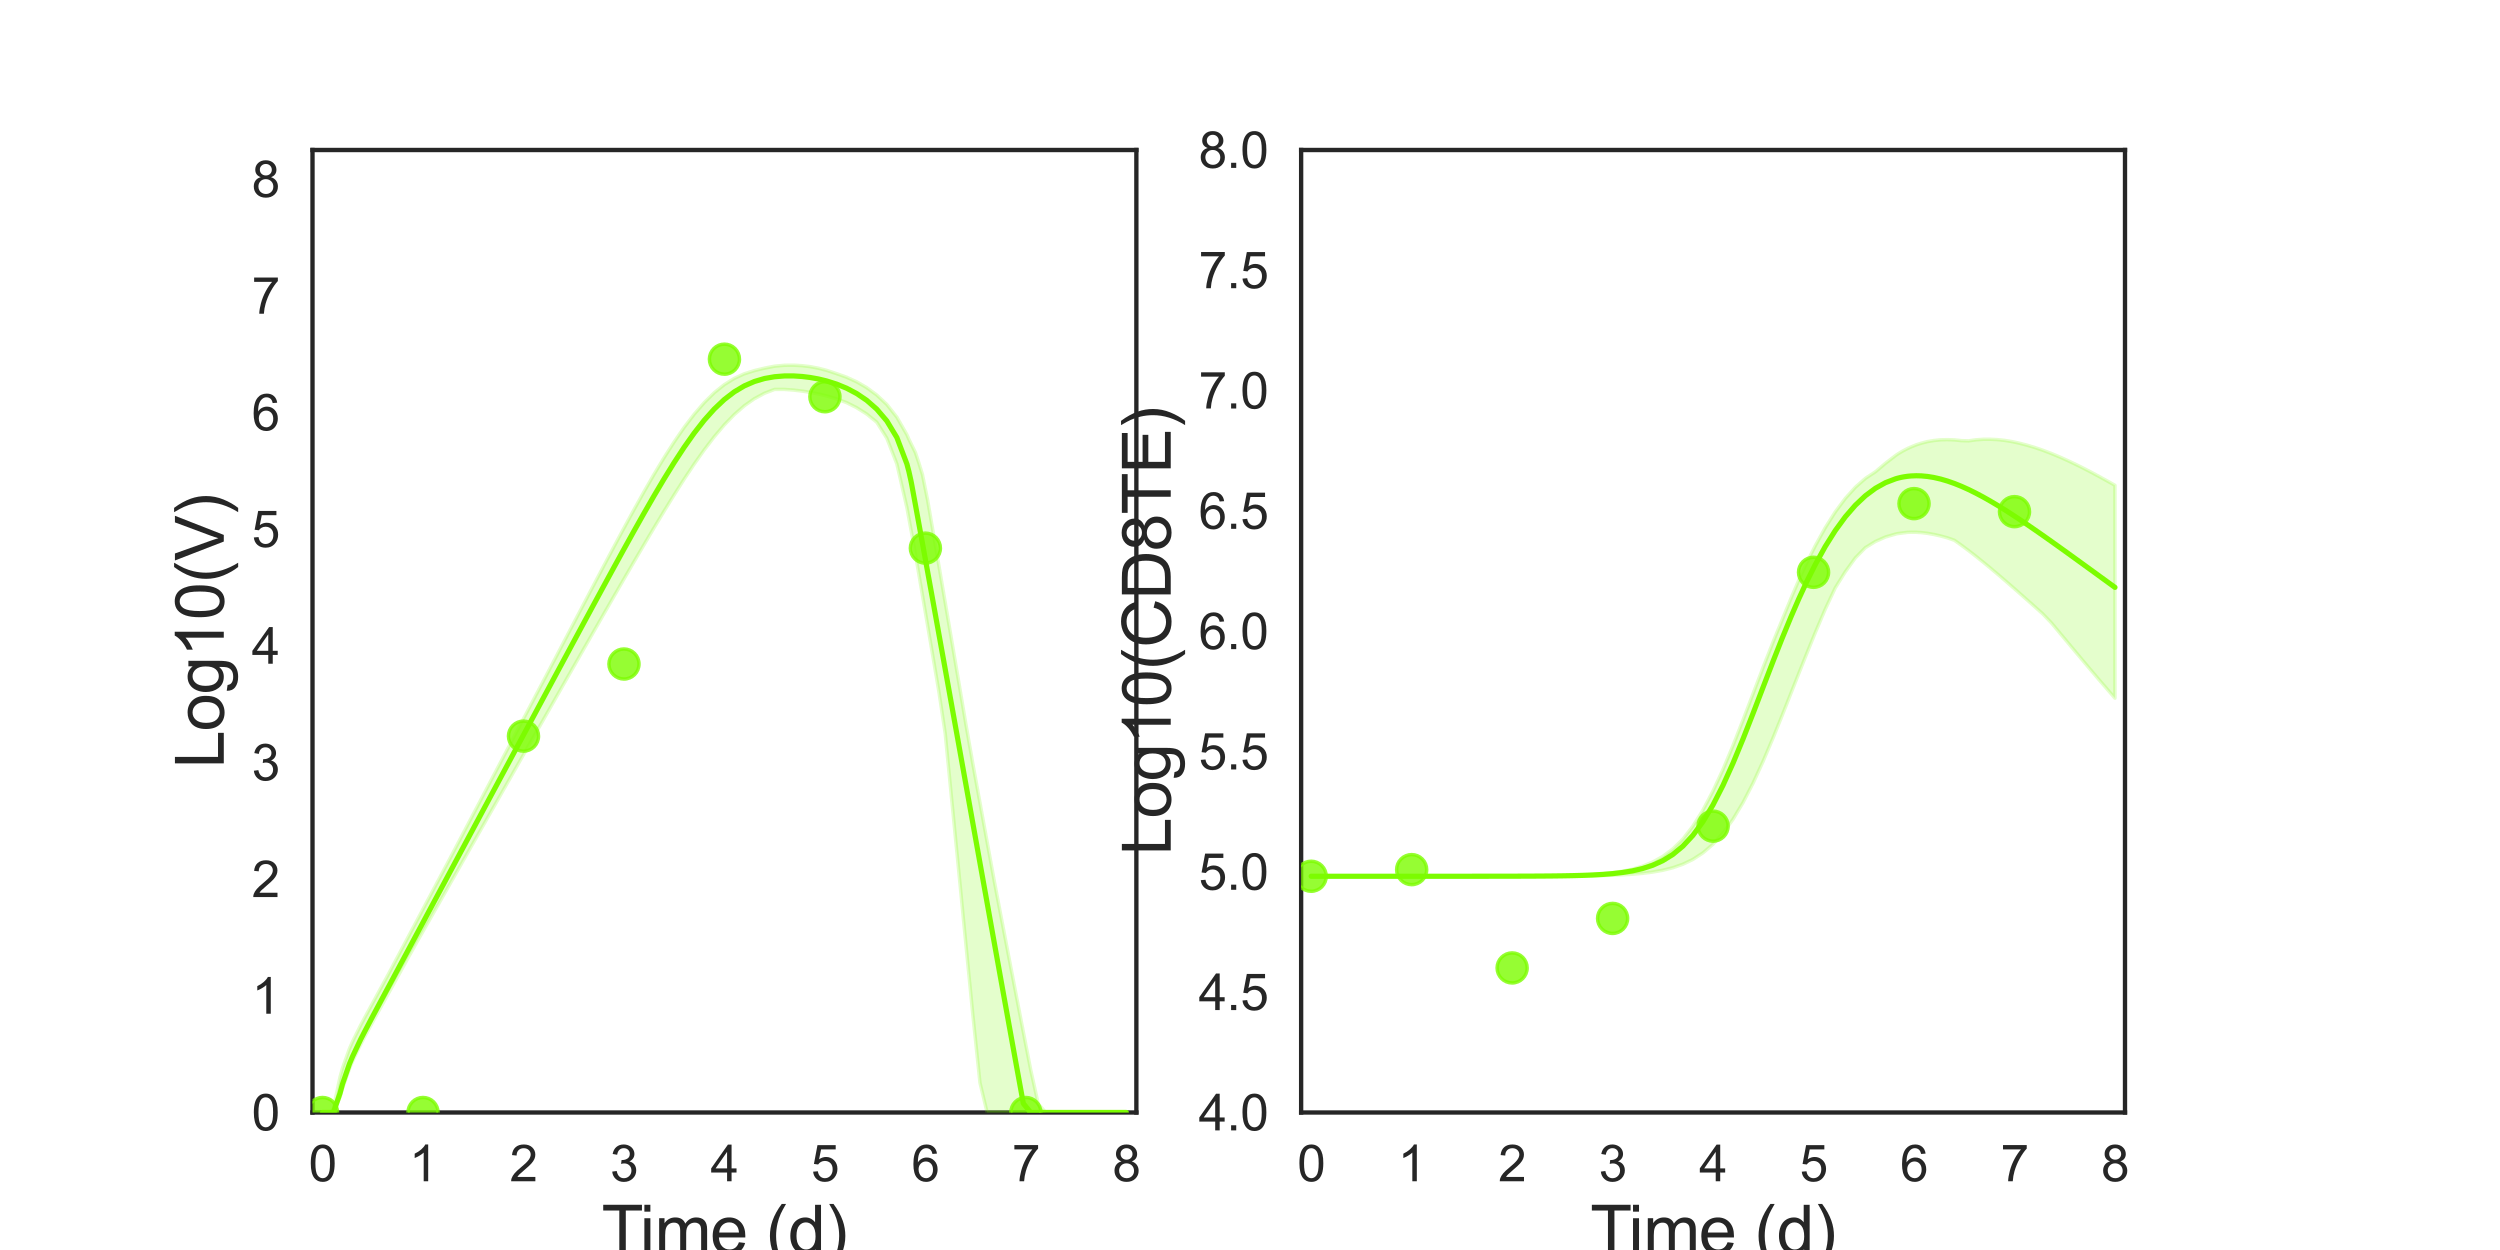 <?xml version="1.0" encoding="utf-8" standalone="no"?>
<!DOCTYPE svg PUBLIC "-//W3C//DTD SVG 1.1//EN"
  "http://www.w3.org/Graphics/SVG/1.1/DTD/svg11.dtd">
<svg xmlns:xlink="http://www.w3.org/1999/xlink" width="720pt" height="360pt" viewBox="0 0 720 360" xmlns="http://www.w3.org/2000/svg" version="1.1">
 <defs>
  <style type="text/css">*{stroke-linejoin: round; stroke-linecap: butt}</style>
 </defs>
 <g id="figure_1">
  <g id="patch_1">
   <path d="M 0 360 
L 720 360 
L 720 0 
L 0 0 
z
" style="fill: #ffffff"/>
  </g>
  <g id="axes_1">
   <g id="patch_2">
    <path d="M 90 320.4 
L 327.273 320.4 
L 327.273 43.2 
L 90 43.2 
z
" style="fill: #ffffff"/>
   </g>
   <g id="matplotlib.axis_1">
    <g id="xtick_1">
     <g id="text_1">
      <!-- 0 -->
      <g style="fill: #262626" transform="translate(88.89 340.207) scale(0.144 -0.144)">
       <defs>
        <path id="ArialMT-30" d="M 266 2259 
Q 266 3072 433 3567 
Q 600 4063 929 4331 
Q 1259 4600 1759 4600 
Q 2128 4600 2406 4451 
Q 2684 4303 2865 4023 
Q 3047 3744 3150 3342 
Q 3253 2941 3253 2259 
Q 3253 1453 3087 958 
Q 2922 463 2592 192 
Q 2263 -78 1759 -78 
Q 1097 -78 719 397 
Q 266 969 266 2259 
z
M 844 2259 
Q 844 1131 1108 757 
Q 1372 384 1759 384 
Q 2147 384 2411 759 
Q 2675 1134 2675 2259 
Q 2675 3391 2411 3762 
Q 2147 4134 1753 4134 
Q 1366 4134 1134 3806 
Q 844 3388 844 2259 
z
" transform="scale(0.016)"/>
       </defs>
       <use xlink:href="#ArialMT-30"/>
      </g>
     </g>
    </g>
    <g id="xtick_2">
     <g id="text_2">
      <!-- 1 -->
      <g style="fill: #262626" transform="translate(117.825 340.207) scale(0.144 -0.144)">
       <defs>
        <path id="ArialMT-31" d="M 2384 0 
L 1822 0 
L 1822 3584 
Q 1619 3391 1289 3197 
Q 959 3003 697 2906 
L 697 3450 
Q 1169 3672 1522 3987 
Q 1875 4303 2022 4600 
L 2384 4600 
L 2384 0 
z
" transform="scale(0.016)"/>
       </defs>
       <use xlink:href="#ArialMT-31"/>
      </g>
     </g>
    </g>
    <g id="xtick_3">
     <g id="text_3">
      <!-- 2 -->
      <g style="fill: #262626" transform="translate(146.761 340.207) scale(0.144 -0.144)">
       <defs>
        <path id="ArialMT-32" d="M 3222 541 
L 3222 0 
L 194 0 
Q 188 203 259 391 
Q 375 700 629 1000 
Q 884 1300 1366 1694 
Q 2113 2306 2375 2664 
Q 2638 3022 2638 3341 
Q 2638 3675 2398 3904 
Q 2159 4134 1775 4134 
Q 1369 4134 1125 3890 
Q 881 3647 878 3216 
L 300 3275 
Q 359 3922 746 4261 
Q 1134 4600 1788 4600 
Q 2447 4600 2831 4234 
Q 3216 3869 3216 3328 
Q 3216 3053 3103 2787 
Q 2991 2522 2730 2228 
Q 2469 1934 1863 1422 
Q 1356 997 1212 845 
Q 1069 694 975 541 
L 3222 541 
z
" transform="scale(0.016)"/>
       </defs>
       <use xlink:href="#ArialMT-32"/>
      </g>
     </g>
    </g>
    <g id="xtick_4">
     <g id="text_4">
      <!-- 3 -->
      <g style="fill: #262626" transform="translate(175.697 340.207) scale(0.144 -0.144)">
       <defs>
        <path id="ArialMT-33" d="M 269 1209 
L 831 1284 
Q 928 806 1161 595 
Q 1394 384 1728 384 
Q 2125 384 2398 659 
Q 2672 934 2672 1341 
Q 2672 1728 2419 1979 
Q 2166 2231 1775 2231 
Q 1616 2231 1378 2169 
L 1441 2663 
Q 1497 2656 1531 2656 
Q 1891 2656 2178 2843 
Q 2466 3031 2466 3422 
Q 2466 3731 2256 3934 
Q 2047 4138 1716 4138 
Q 1388 4138 1169 3931 
Q 950 3725 888 3313 
L 325 3413 
Q 428 3978 793 4289 
Q 1159 4600 1703 4600 
Q 2078 4600 2393 4439 
Q 2709 4278 2876 4000 
Q 3044 3722 3044 3409 
Q 3044 3113 2884 2869 
Q 2725 2625 2413 2481 
Q 2819 2388 3044 2092 
Q 3269 1797 3269 1353 
Q 3269 753 2831 336 
Q 2394 -81 1725 -81 
Q 1122 -81 723 278 
Q 325 638 269 1209 
z
" transform="scale(0.016)"/>
       </defs>
       <use xlink:href="#ArialMT-33"/>
      </g>
     </g>
    </g>
    <g id="xtick_5">
     <g id="text_5">
      <!-- 4 -->
      <g style="fill: #262626" transform="translate(204.632 340.207) scale(0.144 -0.144)">
       <defs>
        <path id="ArialMT-34" d="M 2069 0 
L 2069 1097 
L 81 1097 
L 81 1613 
L 2172 4581 
L 2631 4581 
L 2631 1613 
L 3250 1613 
L 3250 1097 
L 2631 1097 
L 2631 0 
L 2069 0 
z
M 2069 1613 
L 2069 3678 
L 634 1613 
L 2069 1613 
z
" transform="scale(0.016)"/>
       </defs>
       <use xlink:href="#ArialMT-34"/>
      </g>
     </g>
    </g>
    <g id="xtick_6">
     <g id="text_6">
      <!-- 5 -->
      <g style="fill: #262626" transform="translate(233.568 340.207) scale(0.144 -0.144)">
       <defs>
        <path id="ArialMT-35" d="M 266 1200 
L 856 1250 
Q 922 819 1161 601 
Q 1400 384 1738 384 
Q 2144 384 2425 690 
Q 2706 997 2706 1503 
Q 2706 1984 2436 2262 
Q 2166 2541 1728 2541 
Q 1456 2541 1237 2417 
Q 1019 2294 894 2097 
L 366 2166 
L 809 4519 
L 3088 4519 
L 3088 3981 
L 1259 3981 
L 1013 2750 
Q 1425 3038 1878 3038 
Q 2478 3038 2890 2622 
Q 3303 2206 3303 1553 
Q 3303 931 2941 478 
Q 2500 -78 1738 -78 
Q 1113 -78 717 272 
Q 322 622 266 1200 
z
" transform="scale(0.016)"/>
       </defs>
       <use xlink:href="#ArialMT-35"/>
      </g>
     </g>
    </g>
    <g id="xtick_7">
     <g id="text_7">
      <!-- 6 -->
      <g style="fill: #262626" transform="translate(262.504 340.207) scale(0.144 -0.144)">
       <defs>
        <path id="ArialMT-36" d="M 3184 3459 
L 2625 3416 
Q 2550 3747 2413 3897 
Q 2184 4138 1850 4138 
Q 1581 4138 1378 3988 
Q 1113 3794 959 3422 
Q 806 3050 800 2363 
Q 1003 2672 1297 2822 
Q 1591 2972 1913 2972 
Q 2475 2972 2870 2558 
Q 3266 2144 3266 1488 
Q 3266 1056 3080 686 
Q 2894 316 2569 119 
Q 2244 -78 1831 -78 
Q 1128 -78 684 439 
Q 241 956 241 2144 
Q 241 3472 731 4075 
Q 1159 4600 1884 4600 
Q 2425 4600 2770 4297 
Q 3116 3994 3184 3459 
z
M 888 1484 
Q 888 1194 1011 928 
Q 1134 663 1356 523 
Q 1578 384 1822 384 
Q 2178 384 2434 671 
Q 2691 959 2691 1453 
Q 2691 1928 2437 2201 
Q 2184 2475 1800 2475 
Q 1419 2475 1153 2201 
Q 888 1928 888 1484 
z
" transform="scale(0.016)"/>
       </defs>
       <use xlink:href="#ArialMT-36"/>
      </g>
     </g>
    </g>
    <g id="xtick_8">
     <g id="text_8">
      <!-- 7 -->
      <g style="fill: #262626" transform="translate(291.44 340.207) scale(0.144 -0.144)">
       <defs>
        <path id="ArialMT-37" d="M 303 3981 
L 303 4522 
L 3269 4522 
L 3269 4084 
Q 2831 3619 2401 2847 
Q 1972 2075 1738 1259 
Q 1569 684 1522 0 
L 944 0 
Q 953 541 1156 1306 
Q 1359 2072 1739 2783 
Q 2119 3494 2547 3981 
L 303 3981 
z
" transform="scale(0.016)"/>
       </defs>
       <use xlink:href="#ArialMT-37"/>
      </g>
     </g>
    </g>
    <g id="xtick_9">
     <g id="text_9">
      <!-- 8 -->
      <g style="fill: #262626" transform="translate(320.375 340.207) scale(0.144 -0.144)">
       <defs>
        <path id="ArialMT-38" d="M 1131 2484 
Q 781 2613 612 2850 
Q 444 3088 444 3419 
Q 444 3919 803 4259 
Q 1163 4600 1759 4600 
Q 2359 4600 2725 4251 
Q 3091 3903 3091 3403 
Q 3091 3084 2923 2848 
Q 2756 2613 2416 2484 
Q 2838 2347 3058 2040 
Q 3278 1734 3278 1309 
Q 3278 722 2862 322 
Q 2447 -78 1769 -78 
Q 1091 -78 675 323 
Q 259 725 259 1325 
Q 259 1772 486 2073 
Q 713 2375 1131 2484 
z
M 1019 3438 
Q 1019 3113 1228 2906 
Q 1438 2700 1772 2700 
Q 2097 2700 2305 2904 
Q 2513 3109 2513 3406 
Q 2513 3716 2298 3927 
Q 2084 4138 1766 4138 
Q 1444 4138 1231 3931 
Q 1019 3725 1019 3438 
z
M 838 1322 
Q 838 1081 952 856 
Q 1066 631 1291 507 
Q 1516 384 1775 384 
Q 2178 384 2440 643 
Q 2703 903 2703 1303 
Q 2703 1709 2433 1975 
Q 2163 2241 1756 2241 
Q 1359 2241 1098 1978 
Q 838 1716 838 1322 
z
" transform="scale(0.016)"/>
       </defs>
       <use xlink:href="#ArialMT-38"/>
      </g>
     </g>
    </g>
    <g id="text_10">
     <!-- Time (d) -->
     <g style="fill: #262626" transform="translate(173.266 361.046) scale(0.192 -0.192)">
      <defs>
       <path id="ArialMT-54" d="M 1659 0 
L 1659 4041 
L 150 4041 
L 150 4581 
L 3781 4581 
L 3781 4041 
L 2266 4041 
L 2266 0 
L 1659 0 
z
" transform="scale(0.016)"/>
       <path id="ArialMT-69" d="M 425 3934 
L 425 4581 
L 988 4581 
L 988 3934 
L 425 3934 
z
M 425 0 
L 425 3319 
L 988 3319 
L 988 0 
L 425 0 
z
" transform="scale(0.016)"/>
       <path id="ArialMT-6d" d="M 422 0 
L 422 3319 
L 925 3319 
L 925 2853 
Q 1081 3097 1340 3245 
Q 1600 3394 1931 3394 
Q 2300 3394 2536 3241 
Q 2772 3088 2869 2813 
Q 3263 3394 3894 3394 
Q 4388 3394 4653 3120 
Q 4919 2847 4919 2278 
L 4919 0 
L 4359 0 
L 4359 2091 
Q 4359 2428 4304 2576 
Q 4250 2725 4106 2815 
Q 3963 2906 3769 2906 
Q 3419 2906 3187 2673 
Q 2956 2441 2956 1928 
L 2956 0 
L 2394 0 
L 2394 2156 
Q 2394 2531 2256 2718 
Q 2119 2906 1806 2906 
Q 1569 2906 1367 2781 
Q 1166 2656 1075 2415 
Q 984 2175 984 1722 
L 984 0 
L 422 0 
z
" transform="scale(0.016)"/>
       <path id="ArialMT-65" d="M 2694 1069 
L 3275 997 
Q 3138 488 2766 206 
Q 2394 -75 1816 -75 
Q 1088 -75 661 373 
Q 234 822 234 1631 
Q 234 2469 665 2931 
Q 1097 3394 1784 3394 
Q 2450 3394 2872 2941 
Q 3294 2488 3294 1666 
Q 3294 1616 3291 1516 
L 816 1516 
Q 847 969 1125 678 
Q 1403 388 1819 388 
Q 2128 388 2347 550 
Q 2566 713 2694 1069 
z
M 847 1978 
L 2700 1978 
Q 2663 2397 2488 2606 
Q 2219 2931 1791 2931 
Q 1403 2931 1139 2672 
Q 875 2413 847 1978 
z
" transform="scale(0.016)"/>
       <path id="ArialMT-20" transform="scale(0.016)"/>
       <path id="ArialMT-28" d="M 1497 -1347 
Q 1031 -759 709 28 
Q 388 816 388 1659 
Q 388 2403 628 3084 
Q 909 3875 1497 4659 
L 1900 4659 
Q 1522 4009 1400 3731 
Q 1209 3300 1100 2831 
Q 966 2247 966 1656 
Q 966 153 1900 -1347 
L 1497 -1347 
z
" transform="scale(0.016)"/>
       <path id="ArialMT-64" d="M 2575 0 
L 2575 419 
Q 2259 -75 1647 -75 
Q 1250 -75 917 144 
Q 584 363 401 755 
Q 219 1147 219 1656 
Q 219 2153 384 2558 
Q 550 2963 881 3178 
Q 1213 3394 1622 3394 
Q 1922 3394 2156 3267 
Q 2391 3141 2538 2938 
L 2538 4581 
L 3097 4581 
L 3097 0 
L 2575 0 
z
M 797 1656 
Q 797 1019 1065 703 
Q 1334 388 1700 388 
Q 2069 388 2326 689 
Q 2584 991 2584 1609 
Q 2584 2291 2321 2609 
Q 2059 2928 1675 2928 
Q 1300 2928 1048 2622 
Q 797 2316 797 1656 
z
" transform="scale(0.016)"/>
       <path id="ArialMT-29" d="M 791 -1347 
L 388 -1347 
Q 1322 153 1322 1656 
Q 1322 2244 1188 2822 
Q 1081 3291 891 3722 
Q 769 4003 388 4659 
L 791 4659 
Q 1378 3875 1659 3084 
Q 1900 2403 1900 1659 
Q 1900 816 1576 28 
Q 1253 -759 791 -1347 
z
" transform="scale(0.016)"/>
      </defs>
      <use xlink:href="#ArialMT-54"/>
      <use xlink:href="#ArialMT-69" x="57.334"/>
      <use xlink:href="#ArialMT-6d" x="79.551"/>
      <use xlink:href="#ArialMT-65" x="162.852"/>
      <use xlink:href="#ArialMT-20" x="218.467"/>
      <use xlink:href="#ArialMT-28" x="246.25"/>
      <use xlink:href="#ArialMT-64" x="279.551"/>
      <use xlink:href="#ArialMT-29" x="335.166"/>
     </g>
    </g>
   </g>
   <g id="matplotlib.axis_2">
    <g id="ytick_1">
     <g id="text_11">
      <!-- 0 -->
      <g style="fill: #262626" transform="translate(72.492 325.554) scale(0.144 -0.144)">
       <use xlink:href="#ArialMT-30"/>
      </g>
     </g>
    </g>
    <g id="ytick_2">
     <g id="text_12">
      <!-- 1 -->
      <g style="fill: #262626" transform="translate(72.492 291.954) scale(0.144 -0.144)">
       <use xlink:href="#ArialMT-31"/>
      </g>
     </g>
    </g>
    <g id="ytick_3">
     <g id="text_13">
      <!-- 2 -->
      <g style="fill: #262626" transform="translate(72.492 258.354) scale(0.144 -0.144)">
       <use xlink:href="#ArialMT-32"/>
      </g>
     </g>
    </g>
    <g id="ytick_4">
     <g id="text_14">
      <!-- 3 -->
      <g style="fill: #262626" transform="translate(72.492 224.754) scale(0.144 -0.144)">
       <use xlink:href="#ArialMT-33"/>
      </g>
     </g>
    </g>
    <g id="ytick_5">
     <g id="text_15">
      <!-- 4 -->
      <g style="fill: #262626" transform="translate(72.492 191.154) scale(0.144 -0.144)">
       <use xlink:href="#ArialMT-34"/>
      </g>
     </g>
    </g>
    <g id="ytick_6">
     <g id="text_16">
      <!-- 5 -->
      <g style="fill: #262626" transform="translate(72.492 157.554) scale(0.144 -0.144)">
       <use xlink:href="#ArialMT-35"/>
      </g>
     </g>
    </g>
    <g id="ytick_7">
     <g id="text_17">
      <!-- 6 -->
      <g style="fill: #262626" transform="translate(72.492 123.954) scale(0.144 -0.144)">
       <use xlink:href="#ArialMT-36"/>
      </g>
     </g>
    </g>
    <g id="ytick_8">
     <g id="text_18">
      <!-- 7 -->
      <g style="fill: #262626" transform="translate(72.492 90.354) scale(0.144 -0.144)">
       <use xlink:href="#ArialMT-37"/>
      </g>
     </g>
    </g>
    <g id="ytick_9">
     <g id="text_19">
      <!-- 8 -->
      <g style="fill: #262626" transform="translate(72.492 56.754) scale(0.144 -0.144)">
       <use xlink:href="#ArialMT-38"/>
      </g>
     </g>
    </g>
    <g id="text_20">
     <!-- Log10(V) -->
     <g style="fill: #262626" transform="translate(64.451 221.289) rotate(-90) scale(0.192 -0.192)">
      <defs>
       <path id="ArialMT-4c" d="M 469 0 
L 469 4581 
L 1075 4581 
L 1075 541 
L 3331 541 
L 3331 0 
L 469 0 
z
" transform="scale(0.016)"/>
       <path id="ArialMT-6f" d="M 213 1659 
Q 213 2581 725 3025 
Q 1153 3394 1769 3394 
Q 2453 3394 2887 2945 
Q 3322 2497 3322 1706 
Q 3322 1066 3130 698 
Q 2938 331 2570 128 
Q 2203 -75 1769 -75 
Q 1072 -75 642 372 
Q 213 819 213 1659 
z
M 791 1659 
Q 791 1022 1069 705 
Q 1347 388 1769 388 
Q 2188 388 2466 706 
Q 2744 1025 2744 1678 
Q 2744 2294 2464 2611 
Q 2184 2928 1769 2928 
Q 1347 2928 1069 2612 
Q 791 2297 791 1659 
z
" transform="scale(0.016)"/>
       <path id="ArialMT-67" d="M 319 -275 
L 866 -356 
Q 900 -609 1056 -725 
Q 1266 -881 1628 -881 
Q 2019 -881 2231 -725 
Q 2444 -569 2519 -288 
Q 2563 -116 2559 434 
Q 2191 0 1641 0 
Q 956 0 581 494 
Q 206 988 206 1678 
Q 206 2153 378 2554 
Q 550 2956 876 3175 
Q 1203 3394 1644 3394 
Q 2231 3394 2613 2919 
L 2613 3319 
L 3131 3319 
L 3131 450 
Q 3131 -325 2973 -648 
Q 2816 -972 2473 -1159 
Q 2131 -1347 1631 -1347 
Q 1038 -1347 672 -1080 
Q 306 -813 319 -275 
z
M 784 1719 
Q 784 1066 1043 766 
Q 1303 466 1694 466 
Q 2081 466 2343 764 
Q 2606 1063 2606 1700 
Q 2606 2309 2336 2618 
Q 2066 2928 1684 2928 
Q 1309 2928 1046 2623 
Q 784 2319 784 1719 
z
" transform="scale(0.016)"/>
       <path id="ArialMT-56" d="M 1803 0 
L 28 4581 
L 684 4581 
L 1875 1253 
Q 2019 853 2116 503 
Q 2222 878 2363 1253 
L 3600 4581 
L 4219 4581 
L 2425 0 
L 1803 0 
z
" transform="scale(0.016)"/>
      </defs>
      <use xlink:href="#ArialMT-4c"/>
      <use xlink:href="#ArialMT-6f" x="55.615"/>
      <use xlink:href="#ArialMT-67" x="111.23"/>
      <use xlink:href="#ArialMT-31" x="166.846"/>
      <use xlink:href="#ArialMT-30" x="222.461"/>
      <use xlink:href="#ArialMT-28" x="278.076"/>
      <use xlink:href="#ArialMT-56" x="311.377"/>
      <use xlink:href="#ArialMT-29" x="378.076"/>
     </g>
    </g>
   </g>
   <g id="patch_3">
    <path d="M 90 320.4 
L 90 43.2 
" style="fill: none; stroke: #262626; stroke-width: 1.25; stroke-linejoin: miter; stroke-linecap: square"/>
   </g>
   <g id="patch_4">
    <path d="M 327.273 320.4 
L 327.273 43.2 
" style="fill: none; stroke: #262626; stroke-width: 1.25; stroke-linejoin: miter; stroke-linecap: square"/>
   </g>
   <g id="patch_5">
    <path d="M 90 320.4 
L 327.273 320.4 
" style="fill: none; stroke: #262626; stroke-width: 1.25; stroke-linejoin: miter; stroke-linecap: square"/>
   </g>
   <g id="patch_6">
    <path d="M 90 43.2 
L 327.273 43.2 
" style="fill: none; stroke: #262626; stroke-width: 1.25; stroke-linejoin: miter; stroke-linecap: square"/>
   </g>
   <g id="PolyCollection_1">
    <defs>
     <path id="m2ce5ccbba2" d="M 92.894 -39.6 
L 92.894 -39.6 
L 92.894 -39.6 
L 92.899 -39.6 
L 92.947 -39.6 
L 93.221 -39.6 
L 93.377 -39.6 
L 93.998 -39.6 
L 94.311 -39.6 
L 95.502 -39.6 
L 96.019 -39.6 
L 97.92 -43.984 
L 98.634 -46.488 
L 100.635 -52.178 
L 101.566 -54.435 
L 103.823 -59.085 
L 104.967 -61.298 
L 107.403 -65.794 
L 108.744 -68.235 
L 111.288 -72.842 
L 112.781 -75.542 
L 115.674 -80.776 
L 117.241 -83.612 
L 120.135 -88.804 
L 121.856 -91.829 
L 124.75 -96.922 
L 126.612 -100.194 
L 129.505 -105.287 
L 131.499 -108.792 
L 134.393 -113.884 
L 136.503 -117.593 
L 139.396 -122.683 
L 141.604 -126.564 
L 144.498 -131.647 
L 146.788 -135.671 
L 149.681 -140.754 
L 152.04 -144.898 
L 154.415 -149.068 
L 157.027 -153.654 
L 159.652 -158.261 
L 162.428 -163.128 
L 165.213 -168.007 
L 168.093 -173.045 
L 170.983 -178.094 
L 173.876 -183.137 
L 176.77 -188.165 
L 179.663 -193.172 
L 182.557 -198.148 
L 185.451 -203.082 
L 188.344 -207.957 
L 191.238 -212.753 
L 194.131 -217.438 
L 197.025 -221.977 
L 199.918 -226.323 
L 202.812 -230.42 
L 205.706 -234.208 
L 208.599 -237.625 
L 211.493 -240.616 
L 214.386 -243.141 
L 217.28 -245.18 
L 220.173 -246.739 
L 223.067 -247.845 
L 225.961 -247.846 
L 228.519 -247.661 
L 231.078 -247.359 
L 233.32 -247 
L 235.681 -246.536 
L 238.042 -245.972 
L 240.935 -245.117 
L 243.829 -244.036 
L 246.723 -242.576 
L 249.616 -240.757 
L 252.51 -238.39 
L 255.403 -233.794 
L 258.297 -226.385 
L 261.19 -213.793 
L 261.769 -210.657 
L 262.348 -207.515 
L 262.464 -206.887 
L 262.57 -206.311 
L 262.643 -205.915 
L 262.667 -205.781 
L 262.691 -205.65 
L 262.721 -205.489 
L 262.739 -205.389 
L 262.778 -205.177 
L 262.808 -205.014 
L 262.944 -204.276 
L 263.141 -203.205 
L 263.633 -200.414 
L 264.645 -194.521 
L 265.658 -188.617 
L 267.147 -179.894 
L 268.636 -171.17 
L 270.409 -160.733 
L 272.199 -148.906 
L 274.167 -128.938 
L 276.135 -108.958 
L 278.155 -88.286 
L 280.179 -67.72 
L 282.231 -48.175 
L 284.287 -39.6 
L 286.359 -39.6 
L 288.435 -39.6 
L 290.522 -39.6 
L 292.614 -39.6 
L 294.72 -39.6 
L 296.844 -39.6 
L 299.006 -39.6 
L 301.18 -39.6 
L 303.514 -39.6 
L 306.02 -39.6 
L 308.804 -39.6 
L 311.589 -39.6 
L 314.483 -39.6 
L 317.376 -39.6 
L 320.27 -39.6 
L 323.163 -39.6 
L 324.379 -39.6 
L 324.379 -39.6 
L 324.379 -39.6 
L 323.163 -39.6 
L 320.27 -39.6 
L 317.376 -39.6 
L 314.483 -39.6 
L 311.589 -39.6 
L 308.804 -39.6 
L 306.02 -39.6 
L 303.514 -39.6 
L 301.18 -39.6 
L 299.006 -42.097 
L 296.844 -51.888 
L 294.72 -62.784 
L 292.614 -73.657 
L 290.522 -84.505 
L 288.435 -95.346 
L 286.359 -106.215 
L 284.287 -117.551 
L 282.231 -128.797 
L 280.179 -140.027 
L 278.155 -151.558 
L 276.135 -163.495 
L 274.167 -175.069 
L 272.199 -186.62 
L 270.409 -197.075 
L 268.636 -207.385 
L 267.147 -216.002 
L 265.658 -223.338 
L 264.645 -226.631 
L 263.633 -229.676 
L 263.141 -230.679 
L 262.944 -231.08 
L 262.808 -231.356 
L 262.778 -231.417 
L 262.739 -231.497 
L 262.721 -231.534 
L 262.691 -231.594 
L 262.667 -231.643 
L 262.643 -231.694 
L 262.57 -231.842 
L 262.464 -232.058 
L 262.348 -232.294 
L 261.769 -233.473 
L 261.19 -234.804 
L 258.297 -239.858 
L 255.403 -243.526 
L 252.51 -246.237 
L 249.616 -248.37 
L 246.723 -250.044 
L 243.829 -251.361 
L 240.935 -252.395 
L 238.042 -253.35 
L 235.681 -253.956 
L 233.32 -254.411 
L 231.078 -254.677 
L 228.519 -254.831 
L 225.961 -254.806 
L 223.067 -254.539 
L 220.173 -253.973 
L 217.28 -253.273 
L 214.386 -252.359 
L 211.493 -251.032 
L 208.599 -249.231 
L 205.706 -246.908 
L 202.812 -244.049 
L 199.918 -240.695 
L 197.025 -236.911 
L 194.131 -232.705 
L 191.238 -228.178 
L 188.344 -223.379 
L 185.451 -218.356 
L 182.557 -213.166 
L 179.663 -207.857 
L 176.77 -202.464 
L 173.876 -197.013 
L 170.983 -191.521 
L 168.093 -186.015 
L 165.213 -180.528 
L 162.428 -175.212 
L 159.652 -169.906 
L 157.027 -164.899 
L 154.415 -159.942 
L 152.04 -155.434 
L 149.681 -150.955 
L 146.788 -145.457 
L 144.498 -141.107 
L 141.604 -135.607 
L 139.396 -131.411 
L 136.503 -125.91 
L 134.393 -121.898 
L 131.499 -116.395 
L 129.505 -112.607 
L 126.612 -107.171 
L 124.75 -103.673 
L 121.856 -98.236 
L 120.135 -95.001 
L 117.241 -89.565 
L 115.674 -86.62 
L 112.781 -81.186 
L 111.288 -78.381 
L 108.744 -73.724 
L 107.403 -71.271 
L 104.967 -66.784 
L 103.823 -64.65 
L 101.566 -60.088 
L 100.635 -57.97 
L 98.634 -52.364 
L 97.92 -49.79 
L 96.019 -40.825 
L 95.502 -39.602 
L 94.311 -39.6 
L 93.998 -39.6 
L 93.377 -39.6 
L 93.221 -39.6 
L 92.947 -39.6 
L 92.899 -39.6 
L 92.894 -39.6 
L 92.894 -39.6 
z
" style="stroke: #7cfc00; stroke-opacity: 0.2"/>
    </defs>
    <g clip-path="url(#p5294d9b8c7)">
     <use xlink:href="#m2ce5ccbba2" x="0" y="360" style="fill: #7cfc00; fill-opacity: 0.2; stroke: #7cfc00; stroke-opacity: 0.2"/>
    </g>
   </g>
   <g id="PathCollection_1">
    <defs>
     <path id="m85408d1f5b" d="M 0 4.33 
C 1.148 4.33 2.25 3.874 3.062 3.062 
C 3.874 2.25 4.33 1.148 4.33 0 
C 4.33 -1.148 3.874 -2.25 3.062 -3.062 
C 2.25 -3.874 1.148 -4.33 0 -4.33 
C -1.148 -4.33 -2.25 -3.874 -3.062 -3.062 
C -3.874 -2.25 -4.33 -1.148 -4.33 0 
C -4.33 1.148 -3.874 2.25 -3.062 3.062 
C -2.25 3.874 -1.148 4.33 0 4.33 
z
" style="stroke: #7cfc00; stroke-opacity: 0.8"/>
    </defs>
    <g clip-path="url(#p5294d9b8c7)">
     <use xlink:href="#m85408d1f5b" x="92.894" y="320.4" style="fill: #7cfc00; fill-opacity: 0.8; stroke: #7cfc00; stroke-opacity: 0.8"/>
     <use xlink:href="#m85408d1f5b" x="121.829" y="320.4" style="fill: #7cfc00; fill-opacity: 0.8; stroke: #7cfc00; stroke-opacity: 0.8"/>
     <use xlink:href="#m85408d1f5b" x="150.765" y="212.004" style="fill: #7cfc00; fill-opacity: 0.8; stroke: #7cfc00; stroke-opacity: 0.8"/>
     <use xlink:href="#m85408d1f5b" x="179.701" y="191.234" style="fill: #7cfc00; fill-opacity: 0.8; stroke: #7cfc00; stroke-opacity: 0.8"/>
     <use xlink:href="#m85408d1f5b" x="208.636" y="103.444" style="fill: #7cfc00; fill-opacity: 0.8; stroke: #7cfc00; stroke-opacity: 0.8"/>
     <use xlink:href="#m85408d1f5b" x="237.572" y="114.258" style="fill: #7cfc00; fill-opacity: 0.8; stroke: #7cfc00; stroke-opacity: 0.8"/>
     <use xlink:href="#m85408d1f5b" x="266.508" y="157.866" style="fill: #7cfc00; fill-opacity: 0.8; stroke: #7cfc00; stroke-opacity: 0.8"/>
     <use xlink:href="#m85408d1f5b" x="295.443" y="320.4" style="fill: #7cfc00; fill-opacity: 0.8; stroke: #7cfc00; stroke-opacity: 0.8"/>
    </g>
   </g>
   <g id="line2d_1">
    <path d="M 92.894 320.4 
L 92.894 320.4 
L 92.899 320.4 
L 92.947 320.4 
L 93.221 320.4 
L 93.377 320.4 
L 93.998 320.4 
L 94.311 320.4 
L 95.502 320.4 
L 96.019 320.4 
L 97.92 314.863 
L 98.634 312.211 
L 100.635 306.41 
L 101.566 304.2 
L 103.823 299.433 
L 104.967 297.198 
L 107.403 292.567 
L 108.744 290.064 
L 111.288 285.315 
L 112.781 282.538 
L 115.674 277.132 
L 117.241 274.215 
L 120.135 268.808 
L 121.856 265.602 
L 124.75 260.194 
L 126.612 256.726 
L 129.505 251.319 
L 131.499 247.604 
L 134.393 242.198 
L 136.503 238.266 
L 139.396 232.862 
L 141.604 228.748 
L 144.498 223.346 
L 146.788 219.081 
L 149.681 213.683 
L 152.04 209.292 
L 154.415 204.874 
L 157.027 200.012 
L 159.652 195.129 
L 162.428 189.968 
L 165.213 184.796 
L 168.093 179.456 
L 170.983 174.11 
L 173.876 168.776 
L 176.77 163.47 
L 179.663 158.201 
L 182.557 152.987 
L 185.451 147.85 
L 188.344 142.82 
L 191.238 137.938 
L 194.131 133.253 
L 197.025 128.828 
L 199.918 124.731 
L 202.812 121.033 
L 205.706 117.795 
L 208.599 115.06 
L 211.493 112.843 
L 214.386 111.126 
L 217.28 109.869 
L 220.173 109.014 
L 223.067 108.499 
L 225.961 108.269 
L 228.519 108.267 
L 231.078 108.435 
L 233.32 108.714 
L 235.681 109.14 
L 238.042 109.709 
L 240.935 110.622 
L 243.829 111.811 
L 246.723 113.337 
L 249.616 115.296 
L 252.51 117.837 
L 255.403 121.228 
L 258.297 126.012 
L 261.19 133.63 
L 261.769 135.828 
L 262.348 138.424 
L 262.464 139.003 
L 262.57 139.554 
L 262.643 139.942 
L 262.667 140.075 
L 262.691 140.205 
L 262.721 140.366 
L 262.739 140.466 
L 262.778 140.678 
L 262.808 140.841 
L 262.944 141.579 
L 263.141 142.65 
L 263.633 145.332 
L 264.645 150.874 
L 265.658 156.415 
L 267.147 164.625 
L 268.636 172.836 
L 270.409 182.67 
L 272.199 192.599 
L 274.167 203.565 
L 276.135 214.53 
L 278.155 225.8 
L 280.179 237.09 
L 282.231 248.544 
L 284.287 260.015 
L 286.359 271.568 
L 288.435 283.126 
L 290.522 294.71 
L 292.614 306.272 
L 294.72 317.808 
L 296.844 320.4 
L 299.006 320.4 
L 301.18 320.4 
L 303.514 320.4 
L 306.02 320.4 
L 308.804 320.4 
L 311.589 320.4 
L 314.483 320.4 
L 317.376 320.4 
L 320.27 320.4 
L 323.163 320.4 
L 324.379 320.4 
" clip-path="url(#p5294d9b8c7)" style="fill: none; stroke: #7cfc00; stroke-width: 1.5; stroke-linecap: round"/>
   </g>
  </g>
  <g id="axes_2">
   <g id="patch_7">
    <path d="M 374.727 320.4 
L 612 320.4 
L 612 43.2 
L 374.727 43.2 
z
" style="fill: #ffffff"/>
   </g>
   <g id="matplotlib.axis_3">
    <g id="xtick_10">
     <g id="text_21">
      <!-- 0 -->
      <g style="fill: #262626" transform="translate(373.617 340.207) scale(0.144 -0.144)">
       <use xlink:href="#ArialMT-30"/>
      </g>
     </g>
    </g>
    <g id="xtick_11">
     <g id="text_22">
      <!-- 1 -->
      <g style="fill: #262626" transform="translate(402.553 340.207) scale(0.144 -0.144)">
       <use xlink:href="#ArialMT-31"/>
      </g>
     </g>
    </g>
    <g id="xtick_12">
     <g id="text_23">
      <!-- 2 -->
      <g style="fill: #262626" transform="translate(431.488 340.207) scale(0.144 -0.144)">
       <use xlink:href="#ArialMT-32"/>
      </g>
     </g>
    </g>
    <g id="xtick_13">
     <g id="text_24">
      <!-- 3 -->
      <g style="fill: #262626" transform="translate(460.424 340.207) scale(0.144 -0.144)">
       <use xlink:href="#ArialMT-33"/>
      </g>
     </g>
    </g>
    <g id="xtick_14">
     <g id="text_25">
      <!-- 4 -->
      <g style="fill: #262626" transform="translate(489.36 340.207) scale(0.144 -0.144)">
       <use xlink:href="#ArialMT-34"/>
      </g>
     </g>
    </g>
    <g id="xtick_15">
     <g id="text_26">
      <!-- 5 -->
      <g style="fill: #262626" transform="translate(518.295 340.207) scale(0.144 -0.144)">
       <use xlink:href="#ArialMT-35"/>
      </g>
     </g>
    </g>
    <g id="xtick_16">
     <g id="text_27">
      <!-- 6 -->
      <g style="fill: #262626" transform="translate(547.231 340.207) scale(0.144 -0.144)">
       <use xlink:href="#ArialMT-36"/>
      </g>
     </g>
    </g>
    <g id="xtick_17">
     <g id="text_28">
      <!-- 7 -->
      <g style="fill: #262626" transform="translate(576.167 340.207) scale(0.144 -0.144)">
       <use xlink:href="#ArialMT-37"/>
      </g>
     </g>
    </g>
    <g id="xtick_18">
     <g id="text_29">
      <!-- 8 -->
      <g style="fill: #262626" transform="translate(605.103 340.207) scale(0.144 -0.144)">
       <use xlink:href="#ArialMT-38"/>
      </g>
     </g>
    </g>
    <g id="text_30">
     <!-- Time (d) -->
     <g style="fill: #262626" transform="translate(457.994 361.046) scale(0.192 -0.192)">
      <use xlink:href="#ArialMT-54"/>
      <use xlink:href="#ArialMT-69" x="57.334"/>
      <use xlink:href="#ArialMT-6d" x="79.551"/>
      <use xlink:href="#ArialMT-65" x="162.852"/>
      <use xlink:href="#ArialMT-20" x="218.467"/>
      <use xlink:href="#ArialMT-28" x="246.25"/>
      <use xlink:href="#ArialMT-64" x="279.551"/>
      <use xlink:href="#ArialMT-29" x="335.166"/>
     </g>
    </g>
   </g>
   <g id="matplotlib.axis_4">
    <g id="ytick_10">
     <g id="text_31">
      <!-- 4.0 -->
      <g style="fill: #262626" transform="translate(345.211 325.554) scale(0.144 -0.144)">
       <defs>
        <path id="ArialMT-2e" d="M 581 0 
L 581 641 
L 1222 641 
L 1222 0 
L 581 0 
z
" transform="scale(0.016)"/>
       </defs>
       <use xlink:href="#ArialMT-34"/>
       <use xlink:href="#ArialMT-2e" x="55.615"/>
       <use xlink:href="#ArialMT-30" x="83.398"/>
      </g>
     </g>
    </g>
    <g id="ytick_11">
     <g id="text_32">
      <!-- 4.5 -->
      <g style="fill: #262626" transform="translate(345.211 290.904) scale(0.144 -0.144)">
       <use xlink:href="#ArialMT-34"/>
       <use xlink:href="#ArialMT-2e" x="55.615"/>
       <use xlink:href="#ArialMT-35" x="83.398"/>
      </g>
     </g>
    </g>
    <g id="ytick_12">
     <g id="text_33">
      <!-- 5.0 -->
      <g style="fill: #262626" transform="translate(345.211 256.254) scale(0.144 -0.144)">
       <use xlink:href="#ArialMT-35"/>
       <use xlink:href="#ArialMT-2e" x="55.615"/>
       <use xlink:href="#ArialMT-30" x="83.398"/>
      </g>
     </g>
    </g>
    <g id="ytick_13">
     <g id="text_34">
      <!-- 5.5 -->
      <g style="fill: #262626" transform="translate(345.211 221.604) scale(0.144 -0.144)">
       <use xlink:href="#ArialMT-35"/>
       <use xlink:href="#ArialMT-2e" x="55.615"/>
       <use xlink:href="#ArialMT-35" x="83.398"/>
      </g>
     </g>
    </g>
    <g id="ytick_14">
     <g id="text_35">
      <!-- 6.0 -->
      <g style="fill: #262626" transform="translate(345.211 186.954) scale(0.144 -0.144)">
       <use xlink:href="#ArialMT-36"/>
       <use xlink:href="#ArialMT-2e" x="55.615"/>
       <use xlink:href="#ArialMT-30" x="83.398"/>
      </g>
     </g>
    </g>
    <g id="ytick_15">
     <g id="text_36">
      <!-- 6.5 -->
      <g style="fill: #262626" transform="translate(345.211 152.304) scale(0.144 -0.144)">
       <use xlink:href="#ArialMT-36"/>
       <use xlink:href="#ArialMT-2e" x="55.615"/>
       <use xlink:href="#ArialMT-35" x="83.398"/>
      </g>
     </g>
    </g>
    <g id="ytick_16">
     <g id="text_37">
      <!-- 7.0 -->
      <g style="fill: #262626" transform="translate(345.211 117.654) scale(0.144 -0.144)">
       <use xlink:href="#ArialMT-37"/>
       <use xlink:href="#ArialMT-2e" x="55.615"/>
       <use xlink:href="#ArialMT-30" x="83.398"/>
      </g>
     </g>
    </g>
    <g id="ytick_17">
     <g id="text_38">
      <!-- 7.5 -->
      <g style="fill: #262626" transform="translate(345.211 83.004) scale(0.144 -0.144)">
       <use xlink:href="#ArialMT-37"/>
       <use xlink:href="#ArialMT-2e" x="55.615"/>
       <use xlink:href="#ArialMT-35" x="83.398"/>
      </g>
     </g>
    </g>
    <g id="ytick_18">
     <g id="text_39">
      <!-- 8.0 -->
      <g style="fill: #262626" transform="translate(345.211 48.354) scale(0.144 -0.144)">
       <use xlink:href="#ArialMT-38"/>
       <use xlink:href="#ArialMT-2e" x="55.615"/>
       <use xlink:href="#ArialMT-30" x="83.398"/>
      </g>
     </g>
    </g>
    <g id="text_40">
     <!-- Log10(CD8TE) -->
     <g style="fill: #262626" transform="translate(337.17 246.357) rotate(-90) scale(0.192 -0.192)">
      <defs>
       <path id="ArialMT-43" d="M 3763 1606 
L 4369 1453 
Q 4178 706 3683 314 
Q 3188 -78 2472 -78 
Q 1731 -78 1267 223 
Q 803 525 561 1097 
Q 319 1669 319 2325 
Q 319 3041 592 3573 
Q 866 4106 1370 4382 
Q 1875 4659 2481 4659 
Q 3169 4659 3637 4309 
Q 4106 3959 4291 3325 
L 3694 3184 
Q 3534 3684 3231 3912 
Q 2928 4141 2469 4141 
Q 1941 4141 1586 3887 
Q 1231 3634 1087 3207 
Q 944 2781 944 2328 
Q 944 1744 1114 1308 
Q 1284 872 1643 656 
Q 2003 441 2422 441 
Q 2931 441 3284 734 
Q 3638 1028 3763 1606 
z
" transform="scale(0.016)"/>
       <path id="ArialMT-44" d="M 494 0 
L 494 4581 
L 2072 4581 
Q 2606 4581 2888 4516 
Q 3281 4425 3559 4188 
Q 3922 3881 4101 3404 
Q 4281 2928 4281 2316 
Q 4281 1794 4159 1391 
Q 4038 988 3847 723 
Q 3656 459 3429 307 
Q 3203 156 2883 78 
Q 2563 0 2147 0 
L 494 0 
z
M 1100 541 
L 2078 541 
Q 2531 541 2789 625 
Q 3047 709 3200 863 
Q 3416 1078 3536 1442 
Q 3656 1806 3656 2325 
Q 3656 3044 3420 3430 
Q 3184 3816 2847 3947 
Q 2603 4041 2063 4041 
L 1100 4041 
L 1100 541 
z
" transform="scale(0.016)"/>
       <path id="ArialMT-45" d="M 506 0 
L 506 4581 
L 3819 4581 
L 3819 4041 
L 1113 4041 
L 1113 2638 
L 3647 2638 
L 3647 2100 
L 1113 2100 
L 1113 541 
L 3925 541 
L 3925 0 
L 506 0 
z
" transform="scale(0.016)"/>
      </defs>
      <use xlink:href="#ArialMT-4c"/>
      <use xlink:href="#ArialMT-6f" x="55.615"/>
      <use xlink:href="#ArialMT-67" x="111.23"/>
      <use xlink:href="#ArialMT-31" x="166.846"/>
      <use xlink:href="#ArialMT-30" x="222.461"/>
      <use xlink:href="#ArialMT-28" x="278.076"/>
      <use xlink:href="#ArialMT-43" x="311.377"/>
      <use xlink:href="#ArialMT-44" x="383.594"/>
      <use xlink:href="#ArialMT-38" x="455.811"/>
      <use xlink:href="#ArialMT-54" x="511.426"/>
      <use xlink:href="#ArialMT-45" x="572.51"/>
      <use xlink:href="#ArialMT-29" x="639.209"/>
     </g>
    </g>
   </g>
   <g id="patch_8">
    <path d="M 374.727 320.4 
L 374.727 43.2 
" style="fill: none; stroke: #262626; stroke-width: 1.25; stroke-linejoin: miter; stroke-linecap: square"/>
   </g>
   <g id="patch_9">
    <path d="M 612 320.4 
L 612 43.2 
" style="fill: none; stroke: #262626; stroke-width: 1.25; stroke-linejoin: miter; stroke-linecap: square"/>
   </g>
   <g id="patch_10">
    <path d="M 374.727 320.4 
L 612 320.4 
" style="fill: none; stroke: #262626; stroke-width: 1.25; stroke-linejoin: miter; stroke-linecap: square"/>
   </g>
   <g id="patch_11">
    <path d="M 374.727 43.2 
L 612 43.2 
" style="fill: none; stroke: #262626; stroke-width: 1.25; stroke-linejoin: miter; stroke-linecap: square"/>
   </g>
   <g id="PolyCollection_2">
    <defs>
     <path id="ma69a7c688e" d="M 377.621 -107.638 
L 377.621 -107.638 
L 377.621 -107.638 
L 377.626 -107.638 
L 377.674 -107.638 
L 377.948 -107.638 
L 378.104 -107.638 
L 378.725 -107.638 
L 379.038 -107.638 
L 380.229 -107.638 
L 380.746 -107.638 
L 382.647 -107.638 
L 383.361 -107.638 
L 385.362 -107.638 
L 386.294 -107.638 
L 388.551 -107.638 
L 389.694 -107.638 
L 392.131 -107.638 
L 393.471 -107.638 
L 396.015 -107.638 
L 397.508 -107.638 
L 400.401 -107.638 
L 401.969 -107.638 
L 404.862 -107.638 
L 406.584 -107.638 
L 409.477 -107.638 
L 411.339 -107.638 
L 414.233 -107.639 
L 416.226 -107.639 
L 419.12 -107.639 
L 421.23 -107.639 
L 424.123 -107.64 
L 426.331 -107.64 
L 429.225 -107.641 
L 431.515 -107.642 
L 434.408 -107.644 
L 436.767 -107.647 
L 439.142 -107.65 
L 441.754 -107.654 
L 444.38 -107.661 
L 447.155 -107.67 
L 449.941 -107.684 
L 452.82 -107.704 
L 455.71 -107.733 
L 458.604 -107.775 
L 461.497 -107.835 
L 464.391 -107.921 
L 467.284 -108.046 
L 470.178 -108.224 
L 473.071 -108.478 
L 475.965 -108.841 
L 478.859 -109.356 
L 481.752 -110.08 
L 484.646 -111.089 
L 487.539 -112.479 
L 490.433 -114.359 
L 493.326 -116.847 
L 496.22 -120.054 
L 499.114 -124.058 
L 502.007 -128.886 
L 504.901 -134.498 
L 507.794 -140.788 
L 510.688 -147.6 
L 513.247 -153.919 
L 515.805 -160.363 
L 518.047 -166.022 
L 520.408 -171.926 
L 522.769 -177.715 
L 525.663 -184.524 
L 528.556 -190.691 
L 531.45 -195.322 
L 534.343 -199.323 
L 537.237 -202.28 
L 540.131 -204.059 
L 543.024 -205.344 
L 545.918 -206.18 
L 546.496 -206.317 
L 547.075 -206.391 
L 547.191 -206.406 
L 547.297 -206.419 
L 547.37 -206.429 
L 547.394 -206.432 
L 547.419 -206.435 
L 547.448 -206.439 
L 547.466 -206.441 
L 547.505 -206.446 
L 547.535 -206.45 
L 547.671 -206.467 
L 547.868 -206.492 
L 548.36 -206.555 
L 549.373 -206.678 
L 550.385 -206.718 
L 551.874 -206.703 
L 553.363 -206.608 
L 555.137 -206.39 
L 556.926 -206.079 
L 558.894 -205.636 
L 560.862 -205.099 
L 562.882 -204.389 
L 564.906 -202.948 
L 566.958 -201.415 
L 569.014 -199.818 
L 571.086 -198.155 
L 573.162 -196.444 
L 575.249 -194.687 
L 577.341 -192.894 
L 579.447 -191.064 
L 581.571 -189.199 
L 583.734 -187.286 
L 585.907 -185.352 
L 588.241 -183.27 
L 590.747 -180.672 
L 593.532 -177.329 
L 596.316 -173.983 
L 599.21 -170.518 
L 602.103 -167.078 
L 604.997 -163.676 
L 607.891 -160.325 
L 609.106 -158.935 
L 609.106 -220.23 
L 609.106 -220.23 
L 607.891 -220.919 
L 604.997 -222.532 
L 602.103 -224.088 
L 599.21 -225.574 
L 596.316 -226.981 
L 593.532 -228.248 
L 590.747 -229.416 
L 588.241 -230.371 
L 585.907 -231.157 
L 583.734 -231.803 
L 581.571 -232.366 
L 579.447 -232.824 
L 577.341 -233.165 
L 575.249 -233.395 
L 573.162 -233.495 
L 571.086 -233.483 
L 569.014 -233.328 
L 566.958 -233.036 
L 564.906 -233.095 
L 562.882 -233.31 
L 560.862 -233.379 
L 558.894 -233.337 
L 556.926 -233.127 
L 555.137 -232.827 
L 553.363 -232.368 
L 551.874 -231.893 
L 550.385 -231.29 
L 549.373 -230.831 
L 548.36 -230.306 
L 547.868 -230.038 
L 547.671 -229.926 
L 547.535 -229.846 
L 547.505 -229.828 
L 547.466 -229.805 
L 547.448 -229.794 
L 547.419 -229.777 
L 547.394 -229.763 
L 547.37 -229.748 
L 547.297 -229.705 
L 547.191 -229.641 
L 547.075 -229.57 
L 546.496 -229.206 
L 545.918 -228.804 
L 543.024 -226.586 
L 540.131 -224.135 
L 537.237 -222.228 
L 534.343 -219.68 
L 531.45 -216.467 
L 528.556 -212.576 
L 525.663 -208.007 
L 522.769 -202.771 
L 520.408 -198.063 
L 518.047 -192.914 
L 515.805 -187.668 
L 513.247 -181.448 
L 510.688 -175.212 
L 507.794 -167.836 
L 504.901 -160.259 
L 502.007 -152.674 
L 499.114 -145.298 
L 496.22 -138.388 
L 493.326 -132.147 
L 490.433 -126.669 
L 487.539 -122.054 
L 484.646 -118.32 
L 481.752 -115.496 
L 478.859 -113.339 
L 475.965 -111.729 
L 473.071 -110.549 
L 470.178 -109.697 
L 467.284 -109.087 
L 464.391 -108.655 
L 461.497 -108.35 
L 458.604 -108.135 
L 455.71 -107.985 
L 452.82 -107.88 
L 449.941 -107.807 
L 447.155 -107.758 
L 444.38 -107.723 
L 441.754 -107.699 
L 439.142 -107.682 
L 436.767 -107.67 
L 434.408 -107.662 
L 431.515 -107.655 
L 429.225 -107.651 
L 426.331 -107.647 
L 424.123 -107.645 
L 421.23 -107.643 
L 419.12 -107.642 
L 416.226 -107.64 
L 414.233 -107.64 
L 411.339 -107.639 
L 409.477 -107.639 
L 406.584 -107.639 
L 404.862 -107.639 
L 401.969 -107.638 
L 400.401 -107.638 
L 397.508 -107.638 
L 396.015 -107.638 
L 393.471 -107.638 
L 392.131 -107.638 
L 389.694 -107.638 
L 388.551 -107.638 
L 386.294 -107.638 
L 385.362 -107.638 
L 383.361 -107.638 
L 382.647 -107.638 
L 380.746 -107.638 
L 380.229 -107.638 
L 379.038 -107.638 
L 378.725 -107.638 
L 378.104 -107.638 
L 377.948 -107.638 
L 377.674 -107.638 
L 377.626 -107.638 
L 377.621 -107.638 
L 377.621 -107.638 
z
" style="stroke: #7cfc00; stroke-opacity: 0.2"/>
    </defs>
    <g clip-path="url(#pf3636ef53b)">
     <use xlink:href="#ma69a7c688e" x="0" y="360" style="fill: #7cfc00; fill-opacity: 0.2; stroke: #7cfc00; stroke-opacity: 0.2"/>
    </g>
   </g>
   <g id="PathCollection_2">
    <g clip-path="url(#pf3636ef53b)">
     <use xlink:href="#m85408d1f5b" x="377.621" y="252.362" style="fill: #7cfc00; fill-opacity: 0.8; stroke: #7cfc00; stroke-opacity: 0.8"/>
     <use xlink:href="#m85408d1f5b" x="406.557" y="250.452" style="fill: #7cfc00; fill-opacity: 0.8; stroke: #7cfc00; stroke-opacity: 0.8"/>
     <use xlink:href="#m85408d1f5b" x="435.492" y="278.765" style="fill: #7cfc00; fill-opacity: 0.8; stroke: #7cfc00; stroke-opacity: 0.8"/>
     <use xlink:href="#m85408d1f5b" x="464.428" y="264.502" style="fill: #7cfc00; fill-opacity: 0.8; stroke: #7cfc00; stroke-opacity: 0.8"/>
     <use xlink:href="#m85408d1f5b" x="493.364" y="237.925" style="fill: #7cfc00; fill-opacity: 0.8; stroke: #7cfc00; stroke-opacity: 0.8"/>
     <use xlink:href="#m85408d1f5b" x="522.299" y="164.819" style="fill: #7cfc00; fill-opacity: 0.8; stroke: #7cfc00; stroke-opacity: 0.8"/>
     <use xlink:href="#m85408d1f5b" x="551.235" y="145.038" style="fill: #7cfc00; fill-opacity: 0.8; stroke: #7cfc00; stroke-opacity: 0.8"/>
     <use xlink:href="#m85408d1f5b" x="580.171" y="147.353" style="fill: #7cfc00; fill-opacity: 0.8; stroke: #7cfc00; stroke-opacity: 0.8"/>
    </g>
   </g>
   <g id="line2d_2">
    <path d="M 377.621 252.362 
L 377.621 252.362 
L 377.626 252.362 
L 377.674 252.362 
L 377.948 252.362 
L 378.104 252.362 
L 378.725 252.362 
L 379.038 252.362 
L 380.229 252.362 
L 380.746 252.362 
L 382.647 252.362 
L 383.361 252.362 
L 385.362 252.362 
L 386.294 252.362 
L 388.551 252.362 
L 389.694 252.362 
L 392.131 252.362 
L 393.471 252.362 
L 396.015 252.362 
L 397.508 252.362 
L 400.401 252.362 
L 401.969 252.362 
L 404.862 252.361 
L 406.584 252.361 
L 409.477 252.361 
L 411.339 252.361 
L 414.233 252.361 
L 416.226 252.36 
L 419.12 252.36 
L 421.23 252.359 
L 424.123 252.357 
L 426.331 252.356 
L 429.225 252.353 
L 431.515 252.35 
L 434.408 252.345 
L 436.767 252.339 
L 439.142 252.331 
L 441.754 252.319 
L 444.38 252.303 
L 447.155 252.278 
L 449.941 252.242 
L 452.82 252.188 
L 455.71 252.111 
L 458.604 252 
L 461.497 251.839 
L 464.391 251.608 
L 467.284 251.277 
L 470.178 250.805 
L 473.071 250.136 
L 475.965 249.196 
L 478.859 247.89 
L 481.752 246.105 
L 484.646 243.716 
L 487.539 240.6 
L 490.433 236.658 
L 493.326 231.843 
L 496.22 226.18 
L 499.114 219.769 
L 502.007 212.773 
L 504.901 205.393 
L 507.794 197.844 
L 510.688 190.326 
L 513.247 183.848 
L 515.805 177.634 
L 518.047 172.471 
L 520.408 167.368 
L 522.769 162.644 
L 525.663 157.409 
L 528.556 152.806 
L 531.45 148.84 
L 534.343 145.502 
L 537.237 142.771 
L 540.131 140.618 
L 543.024 139.007 
L 545.918 137.898 
L 546.496 137.732 
L 547.075 137.585 
L 547.191 137.558 
L 547.297 137.533 
L 547.37 137.517 
L 547.394 137.512 
L 547.419 137.506 
L 547.448 137.5 
L 547.466 137.496 
L 547.505 137.487 
L 547.535 137.481 
L 547.671 137.452 
L 547.868 137.412 
L 548.36 137.321 
L 549.373 137.173 
L 550.385 137.074 
L 551.874 137.015 
L 553.363 137.055 
L 555.137 137.222 
L 556.926 137.514 
L 558.894 137.964 
L 560.862 138.54 
L 562.882 139.249 
L 564.906 140.065 
L 566.958 140.991 
L 569.014 142.007 
L 571.086 143.107 
L 573.162 144.279 
L 575.249 145.516 
L 577.341 146.809 
L 579.447 148.155 
L 581.571 149.552 
L 583.734 151.007 
L 585.907 152.497 
L 588.241 154.123 
L 590.747 155.892 
L 593.532 157.88 
L 596.316 159.883 
L 599.21 161.976 
L 602.103 164.075 
L 604.997 166.177 
L 607.891 168.279 
L 609.106 169.161 
" clip-path="url(#pf3636ef53b)" style="fill: none; stroke: #7cfc00; stroke-width: 1.5; stroke-linecap: round"/>
   </g>
  </g>
  <g id="legend_1">
   <g id="patch_12">
    <path d="M 769.44 42.519 
L 862.911 42.519 
Q 866.751 42.519 866.751 38.679 
L 866.751 13.44 
Q 866.751 9.6 862.911 9.6 
L 769.44 9.6 
Q 765.6 9.6 765.6 13.44 
L 765.6 38.679 
Q 765.6 42.519 769.44 42.519 
z
" style="fill: #ffffff; opacity: 0.8; stroke: #cccccc; stroke-linejoin: miter"/>
   </g>
   <g id="PathCollection_3">
    <g>
     <use xlink:href="#m85408d1f5b" x="792.48" y="25.983" style="fill: #7cfc00; fill-opacity: 0.8; stroke: #7cfc00; stroke-opacity: 0.8"/>
    </g>
   </g>
   <g id="text_41">
    <!-- 312 -->
    <g style="fill: #262626" transform="translate(827.04 31.023) scale(0.192 -0.192)">
     <use xlink:href="#ArialMT-33"/>
     <use xlink:href="#ArialMT-31" x="55.615"/>
     <use xlink:href="#ArialMT-32" x="111.23"/>
    </g>
   </g>
  </g>
 </g>
 <defs>
  <clipPath id="p5294d9b8c7">
   <rect x="90" y="43.2" width="237.273" height="277.2"/>
  </clipPath>
  <clipPath id="pf3636ef53b">
   <rect x="374.727" y="43.2" width="237.273" height="277.2"/>
  </clipPath>
 </defs>
</svg>
